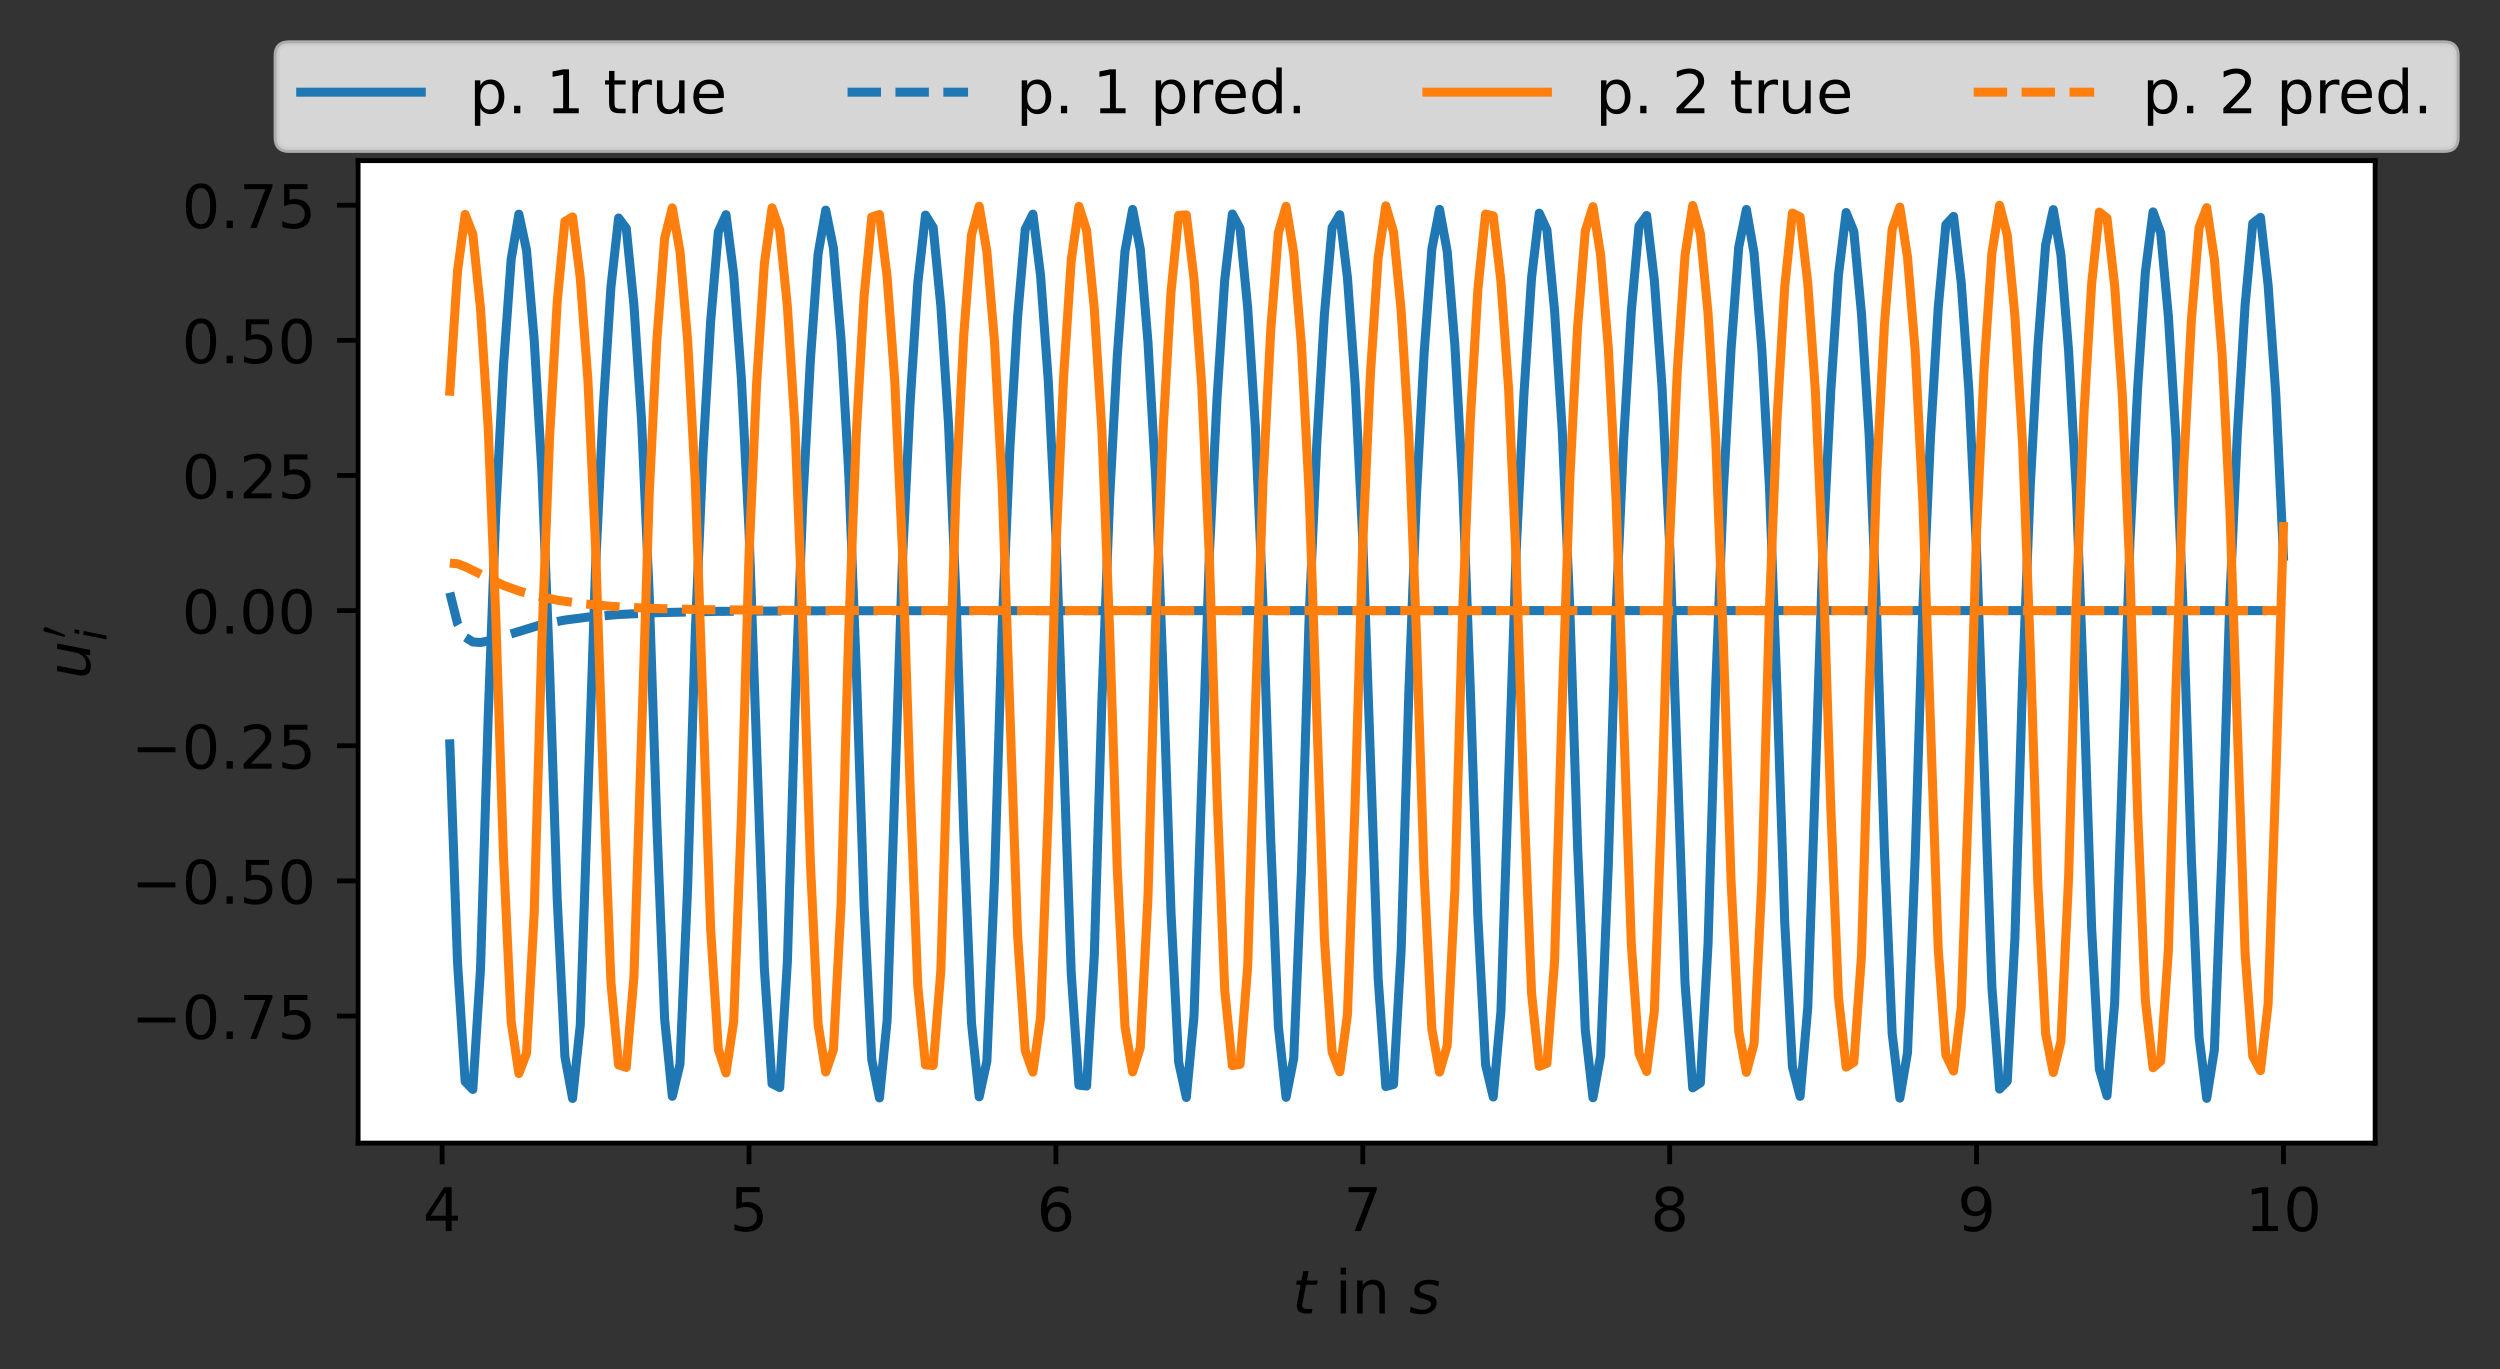 <?xml version="1.0" encoding="utf-8" standalone="no"?>
<!DOCTYPE svg PUBLIC "-//W3C//DTD SVG 1.1//EN"
  "http://www.w3.org/Graphics/SVG/1.1/DTD/svg11.dtd">
<!-- Created with matplotlib (https://matplotlib.org/) -->
<svg height="227.298pt" version="1.1" viewBox="0 0 414.972 227.298" width="414.972pt" xmlns="http://www.w3.org/2000/svg" xmlns:xlink="http://www.w3.org/1999/xlink">
 <rect x="0" y="0" width="414.972" height="227.298" fill="#333333" stroke="none"/>
 <defs>
  <style type="text/css">*{stroke-linecap:butt;stroke-linejoin:round;}</style>
 </defs>
 <g id="figure_1">
  <g id="patch_1">
   <path d="M 0 227.298 
L 414.972 227.298 
L 414.972 0 
L 0 0 
z
" style="fill:none;"/>
  </g>
  <g id="axes_1">
   <g id="patch_2">
    <path d="M 59.445 189.742 
L 394.245 189.742 
L 394.245 26.662 
L 59.445 26.662 
z
" style="fill:#ffffff;"/>
   </g>
   <g id="matplotlib.axis_1">
    <g id="xtick_1">
     <g id="line2d_1">
      <defs>
       <path d="M 0 0 
L 0 3.5 
" id="m9316bb30e6" style="stroke:#000000;stroke-width:0.8;"/>
      </defs>
      <g>
       <use style="stroke:#000000;stroke-width:0.8;" x="73.39" xlink:href="#m9316bb30e6" y="189.742"/>
      </g>
     </g>
     <g id="text_1">
      <!-- 4 -->
      <g transform="translate(70.209 204.34)scale(0.1 -0.1)">
       <defs>
        <path d="M 37.797 64.312 
L 12.891 25.391 
L 37.797 25.391 
z
M 35.203 72.906 
L 47.609 72.906 
L 47.609 25.391 
L 58.016 25.391 
L 58.016 17.188 
L 47.609 17.188 
L 47.609 0 
L 37.797 0 
L 37.797 17.188 
L 4.891 17.188 
L 4.891 26.703 
z
" id="DejaVuSans-52"/>
       </defs>
       <use xlink:href="#DejaVuSans-52"/>
      </g>
     </g>
    </g>
    <g id="xtick_2">
     <g id="line2d_2">
      <g>
       <use style="stroke:#000000;stroke-width:0.8;" x="124.33" xlink:href="#m9316bb30e6" y="189.742"/>
      </g>
     </g>
     <g id="text_2">
      <!-- 5 -->
      <g transform="translate(121.148 204.34)scale(0.1 -0.1)">
       <defs>
        <path d="M 10.797 72.906 
L 49.516 72.906 
L 49.516 64.594 
L 19.828 64.594 
L 19.828 46.734 
Q 21.969 47.469 24.109 47.828 
Q 26.266 48.188 28.422 48.188 
Q 40.625 48.188 47.75 41.5 
Q 54.891 34.812 54.891 23.391 
Q 54.891 11.625 47.562 5.094 
Q 40.234 -1.422 26.906 -1.422 
Q 22.312 -1.422 17.547 -0.641 
Q 12.797 0.141 7.719 1.703 
L 7.719 11.625 
Q 12.109 9.234 16.797 8.062 
Q 21.484 6.891 26.703 6.891 
Q 35.156 6.891 40.078 11.328 
Q 45.016 15.766 45.016 23.391 
Q 45.016 31 40.078 35.438 
Q 35.156 39.891 26.703 39.891 
Q 22.75 39.891 18.812 39.016 
Q 14.891 38.141 10.797 36.281 
z
" id="DejaVuSans-53"/>
       </defs>
       <use xlink:href="#DejaVuSans-53"/>
      </g>
     </g>
    </g>
    <g id="xtick_3">
     <g id="line2d_3">
      <g>
       <use style="stroke:#000000;stroke-width:0.8;" x="175.269" xlink:href="#m9316bb30e6" y="189.742"/>
      </g>
     </g>
     <g id="text_3">
      <!-- 6 -->
      <g transform="translate(172.088 204.34)scale(0.1 -0.1)">
       <defs>
        <path d="M 33.016 40.375 
Q 26.375 40.375 22.484 35.828 
Q 18.609 31.297 18.609 23.391 
Q 18.609 15.531 22.484 10.953 
Q 26.375 6.391 33.016 6.391 
Q 39.656 6.391 43.531 10.953 
Q 47.406 15.531 47.406 23.391 
Q 47.406 31.297 43.531 35.828 
Q 39.656 40.375 33.016 40.375 
z
M 52.594 71.297 
L 52.594 62.312 
Q 48.875 64.062 45.094 64.984 
Q 41.312 65.922 37.594 65.922 
Q 27.828 65.922 22.672 59.328 
Q 17.531 52.734 16.797 39.406 
Q 19.672 43.656 24.016 45.922 
Q 28.375 48.188 33.594 48.188 
Q 44.578 48.188 50.953 41.516 
Q 57.328 34.859 57.328 23.391 
Q 57.328 12.156 50.688 5.359 
Q 44.047 -1.422 33.016 -1.422 
Q 20.359 -1.422 13.672 8.266 
Q 6.984 17.969 6.984 36.375 
Q 6.984 53.656 15.188 63.938 
Q 23.391 74.219 37.203 74.219 
Q 40.922 74.219 44.703 73.484 
Q 48.484 72.75 52.594 71.297 
z
" id="DejaVuSans-54"/>
       </defs>
       <use xlink:href="#DejaVuSans-54"/>
      </g>
     </g>
    </g>
    <g id="xtick_4">
     <g id="line2d_4">
      <g>
       <use style="stroke:#000000;stroke-width:0.8;" x="226.209" xlink:href="#m9316bb30e6" y="189.742"/>
      </g>
     </g>
     <g id="text_4">
      <!-- 7 -->
      <g transform="translate(223.027 204.34)scale(0.1 -0.1)">
       <defs>
        <path d="M 8.203 72.906 
L 55.078 72.906 
L 55.078 68.703 
L 28.609 0 
L 18.312 0 
L 43.219 64.594 
L 8.203 64.594 
z
" id="DejaVuSans-55"/>
       </defs>
       <use xlink:href="#DejaVuSans-55"/>
      </g>
     </g>
    </g>
    <g id="xtick_5">
     <g id="line2d_5">
      <g>
       <use style="stroke:#000000;stroke-width:0.8;" x="277.148" xlink:href="#m9316bb30e6" y="189.742"/>
      </g>
     </g>
     <g id="text_5">
      <!-- 8 -->
      <g transform="translate(273.967 204.34)scale(0.1 -0.1)">
       <defs>
        <path d="M 31.781 34.625 
Q 24.75 34.625 20.719 30.859 
Q 16.703 27.094 16.703 20.516 
Q 16.703 13.922 20.719 10.156 
Q 24.75 6.391 31.781 6.391 
Q 38.812 6.391 42.859 10.172 
Q 46.922 13.969 46.922 20.516 
Q 46.922 27.094 42.891 30.859 
Q 38.875 34.625 31.781 34.625 
z
M 21.922 38.812 
Q 15.578 40.375 12.031 44.719 
Q 8.5 49.078 8.5 55.328 
Q 8.5 64.062 14.719 69.141 
Q 20.953 74.219 31.781 74.219 
Q 42.672 74.219 48.875 69.141 
Q 55.078 64.062 55.078 55.328 
Q 55.078 49.078 51.531 44.719 
Q 48 40.375 41.703 38.812 
Q 48.828 37.156 52.797 32.312 
Q 56.781 27.484 56.781 20.516 
Q 56.781 9.906 50.312 4.234 
Q 43.844 -1.422 31.781 -1.422 
Q 19.734 -1.422 13.25 4.234 
Q 6.781 9.906 6.781 20.516 
Q 6.781 27.484 10.781 32.312 
Q 14.797 37.156 21.922 38.812 
z
M 18.312 54.391 
Q 18.312 48.734 21.844 45.562 
Q 25.391 42.391 31.781 42.391 
Q 38.141 42.391 41.719 45.562 
Q 45.312 48.734 45.312 54.391 
Q 45.312 60.062 41.719 63.234 
Q 38.141 66.406 31.781 66.406 
Q 25.391 66.406 21.844 63.234 
Q 18.312 60.062 18.312 54.391 
z
" id="DejaVuSans-56"/>
       </defs>
       <use xlink:href="#DejaVuSans-56"/>
      </g>
     </g>
    </g>
    <g id="xtick_6">
     <g id="line2d_6">
      <g>
       <use style="stroke:#000000;stroke-width:0.8;" x="328.088" xlink:href="#m9316bb30e6" y="189.742"/>
      </g>
     </g>
     <g id="text_6">
      <!-- 9 -->
      <g transform="translate(324.906 204.34)scale(0.1 -0.1)">
       <defs>
        <path d="M 10.984 1.516 
L 10.984 10.5 
Q 14.703 8.734 18.5 7.812 
Q 22.312 6.891 25.984 6.891 
Q 35.75 6.891 40.891 13.453 
Q 46.047 20.016 46.781 33.406 
Q 43.953 29.203 39.594 26.953 
Q 35.25 24.703 29.984 24.703 
Q 19.047 24.703 12.672 31.312 
Q 6.297 37.938 6.297 49.422 
Q 6.297 60.641 12.938 67.422 
Q 19.578 74.219 30.609 74.219 
Q 43.266 74.219 49.922 64.516 
Q 56.594 54.828 56.594 36.375 
Q 56.594 19.141 48.406 8.859 
Q 40.234 -1.422 26.422 -1.422 
Q 22.703 -1.422 18.891 -0.688 
Q 15.094 0.047 10.984 1.516 
z
M 30.609 32.422 
Q 37.25 32.422 41.125 36.953 
Q 45.016 41.5 45.016 49.422 
Q 45.016 57.281 41.125 61.844 
Q 37.25 66.406 30.609 66.406 
Q 23.969 66.406 20.094 61.844 
Q 16.219 57.281 16.219 49.422 
Q 16.219 41.5 20.094 36.953 
Q 23.969 32.422 30.609 32.422 
z
" id="DejaVuSans-57"/>
       </defs>
       <use xlink:href="#DejaVuSans-57"/>
      </g>
     </g>
    </g>
    <g id="xtick_7">
     <g id="line2d_7">
      <g>
       <use style="stroke:#000000;stroke-width:0.8;" x="379.027" xlink:href="#m9316bb30e6" y="189.742"/>
      </g>
     </g>
     <g id="text_7">
      <!-- 10 -->
      <g transform="translate(372.665 204.34)scale(0.1 -0.1)">
       <defs>
        <path d="M 12.406 8.297 
L 28.516 8.297 
L 28.516 63.922 
L 10.984 60.406 
L 10.984 69.391 
L 28.422 72.906 
L 38.281 72.906 
L 38.281 8.297 
L 54.391 8.297 
L 54.391 0 
L 12.406 0 
z
" id="DejaVuSans-49"/>
        <path d="M 31.781 66.406 
Q 24.172 66.406 20.328 58.906 
Q 16.5 51.422 16.5 36.375 
Q 16.5 21.391 20.328 13.891 
Q 24.172 6.391 31.781 6.391 
Q 39.453 6.391 43.281 13.891 
Q 47.125 21.391 47.125 36.375 
Q 47.125 51.422 43.281 58.906 
Q 39.453 66.406 31.781 66.406 
z
M 31.781 74.219 
Q 44.047 74.219 50.516 64.516 
Q 56.984 54.828 56.984 36.375 
Q 56.984 17.969 50.516 8.266 
Q 44.047 -1.422 31.781 -1.422 
Q 19.531 -1.422 13.062 8.266 
Q 6.594 17.969 6.594 36.375 
Q 6.594 54.828 13.062 64.516 
Q 19.531 74.219 31.781 74.219 
z
" id="DejaVuSans-48"/>
       </defs>
       <use xlink:href="#DejaVuSans-49"/>
       <use x="63.623" xlink:href="#DejaVuSans-48"/>
      </g>
     </g>
    </g>
    <g id="text_8">
     <!-- $t$ in $s$ -->
     <g transform="translate(214.495 218.019)scale(0.1 -0.1)">
      <defs>
       <path d="M 42.281 54.688 
L 40.922 47.703 
L 23 47.703 
L 17.188 18.016 
Q 16.891 16.359 16.75 15.234 
Q 16.609 14.109 16.609 13.484 
Q 16.609 10.359 18.484 8.938 
Q 20.359 7.516 24.516 7.516 
L 33.594 7.516 
L 32.078 0 
L 23.484 0 
Q 15.484 0 11.547 3.125 
Q 7.625 6.25 7.625 12.594 
Q 7.625 13.719 7.766 15.062 
Q 7.906 16.406 8.203 18.016 
L 14.016 47.703 
L 6.391 47.703 
L 7.812 54.688 
L 15.281 54.688 
L 18.312 70.219 
L 27.297 70.219 
L 24.312 54.688 
z
" id="DejaVuSans-Oblique-116"/>
       <path id="DejaVuSans-32"/>
       <path d="M 9.422 54.688 
L 18.406 54.688 
L 18.406 0 
L 9.422 0 
z
M 9.422 75.984 
L 18.406 75.984 
L 18.406 64.594 
L 9.422 64.594 
z
" id="DejaVuSans-105"/>
       <path d="M 54.891 33.016 
L 54.891 0 
L 45.906 0 
L 45.906 32.719 
Q 45.906 40.484 42.875 44.328 
Q 39.844 48.188 33.797 48.188 
Q 26.516 48.188 22.312 43.547 
Q 18.109 38.922 18.109 30.906 
L 18.109 0 
L 9.078 0 
L 9.078 54.688 
L 18.109 54.688 
L 18.109 46.188 
Q 21.344 51.125 25.703 53.562 
Q 30.078 56 35.797 56 
Q 45.219 56 50.047 50.172 
Q 54.891 44.344 54.891 33.016 
z
" id="DejaVuSans-110"/>
       <path d="M 50 53.078 
L 48.297 44.578 
Q 44.734 46.531 40.766 47.5 
Q 36.812 48.484 32.625 48.484 
Q 25.531 48.484 21.453 46.062 
Q 17.391 43.656 17.391 39.5 
Q 17.391 34.672 26.859 32.078 
Q 27.594 31.891 27.938 31.781 
L 30.812 30.906 
Q 39.797 28.422 42.797 25.688 
Q 45.797 22.953 45.797 18.219 
Q 45.797 9.516 38.891 4.047 
Q 31.984 -1.422 20.797 -1.422 
Q 16.453 -1.422 11.672 -0.578 
Q 6.891 0.25 1.125 2 
L 2.875 11.281 
Q 7.812 8.734 12.594 7.422 
Q 17.391 6.109 21.781 6.109 
Q 28.375 6.109 32.5 8.938 
Q 36.625 11.766 36.625 16.109 
Q 36.625 20.797 25.781 23.688 
L 24.859 23.922 
L 21.781 24.703 
Q 14.938 26.516 11.766 29.469 
Q 8.594 32.422 8.594 37.016 
Q 8.594 45.75 15.156 50.875 
Q 21.734 56 33.016 56 
Q 37.453 56 41.672 55.266 
Q 45.906 54.547 50 53.078 
z
" id="DejaVuSans-Oblique-115"/>
      </defs>
      <use transform="translate(0 0.016)" xlink:href="#DejaVuSans-Oblique-116"/>
      <use transform="translate(39.209 0.016)" xlink:href="#DejaVuSans-32"/>
      <use transform="translate(70.996 0.016)" xlink:href="#DejaVuSans-105"/>
      <use transform="translate(98.779 0.016)" xlink:href="#DejaVuSans-110"/>
      <use transform="translate(162.158 0.016)" xlink:href="#DejaVuSans-32"/>
      <use transform="translate(193.945 0.016)" xlink:href="#DejaVuSans-Oblique-115"/>
     </g>
    </g>
   </g>
   <g id="matplotlib.axis_2">
    <g id="ytick_1">
     <g id="line2d_8">
      <defs>
       <path d="M 0 0 
L -3.5 0 
" id="m0c90b7caac" style="stroke:#000000;stroke-width:0.8;"/>
      </defs>
      <g>
       <use style="stroke:#000000;stroke-width:0.8;" x="59.445" xlink:href="#m0c90b7caac" y="168.65"/>
      </g>
     </g>
     <g id="text_9">
      <!-- −0.75 -->
      <g transform="translate(21.8 172.449)scale(0.1 -0.1)">
       <defs>
        <path d="M 10.594 35.5 
L 73.188 35.5 
L 73.188 27.203 
L 10.594 27.203 
z
" id="DejaVuSans-8722"/>
        <path d="M 10.688 12.406 
L 21 12.406 
L 21 0 
L 10.688 0 
z
" id="DejaVuSans-46"/>
       </defs>
       <use xlink:href="#DejaVuSans-8722"/>
       <use x="83.789" xlink:href="#DejaVuSans-48"/>
       <use x="147.412" xlink:href="#DejaVuSans-46"/>
       <use x="179.199" xlink:href="#DejaVuSans-55"/>
       <use x="242.822" xlink:href="#DejaVuSans-53"/>
      </g>
     </g>
    </g>
    <g id="ytick_2">
     <g id="line2d_9">
      <g>
       <use style="stroke:#000000;stroke-width:0.8;" x="59.445" xlink:href="#m0c90b7caac" y="146.218"/>
      </g>
     </g>
     <g id="text_10">
      <!-- −0.50 -->
      <g transform="translate(21.8 150.017)scale(0.1 -0.1)">
       <use xlink:href="#DejaVuSans-8722"/>
       <use x="83.789" xlink:href="#DejaVuSans-48"/>
       <use x="147.412" xlink:href="#DejaVuSans-46"/>
       <use x="179.199" xlink:href="#DejaVuSans-53"/>
       <use x="242.822" xlink:href="#DejaVuSans-48"/>
      </g>
     </g>
    </g>
    <g id="ytick_3">
     <g id="line2d_10">
      <g>
       <use style="stroke:#000000;stroke-width:0.8;" x="59.445" xlink:href="#m0c90b7caac" y="123.786"/>
      </g>
     </g>
     <g id="text_11">
      <!-- −0.25 -->
      <g transform="translate(21.8 127.585)scale(0.1 -0.1)">
       <defs>
        <path d="M 19.188 8.297 
L 53.609 8.297 
L 53.609 0 
L 7.328 0 
L 7.328 8.297 
Q 12.938 14.109 22.625 23.891 
Q 32.328 33.688 34.812 36.531 
Q 39.547 41.844 41.422 45.531 
Q 43.312 49.219 43.312 52.781 
Q 43.312 58.594 39.234 62.25 
Q 35.156 65.922 28.609 65.922 
Q 23.969 65.922 18.812 64.312 
Q 13.672 62.703 7.812 59.422 
L 7.812 69.391 
Q 13.766 71.781 18.938 73 
Q 24.125 74.219 28.422 74.219 
Q 39.75 74.219 46.484 68.547 
Q 53.219 62.891 53.219 53.422 
Q 53.219 48.922 51.531 44.891 
Q 49.859 40.875 45.406 35.406 
Q 44.188 33.984 37.641 27.219 
Q 31.109 20.453 19.188 8.297 
z
" id="DejaVuSans-50"/>
       </defs>
       <use xlink:href="#DejaVuSans-8722"/>
       <use x="83.789" xlink:href="#DejaVuSans-48"/>
       <use x="147.412" xlink:href="#DejaVuSans-46"/>
       <use x="179.199" xlink:href="#DejaVuSans-50"/>
       <use x="242.822" xlink:href="#DejaVuSans-53"/>
      </g>
     </g>
    </g>
    <g id="ytick_4">
     <g id="line2d_11">
      <g>
       <use style="stroke:#000000;stroke-width:0.8;" x="59.445" xlink:href="#m0c90b7caac" y="101.354"/>
      </g>
     </g>
     <g id="text_12">
      <!-- 0.00 -->
      <g transform="translate(30.18 105.153)scale(0.1 -0.1)">
       <use xlink:href="#DejaVuSans-48"/>
       <use x="63.623" xlink:href="#DejaVuSans-46"/>
       <use x="95.41" xlink:href="#DejaVuSans-48"/>
       <use x="159.033" xlink:href="#DejaVuSans-48"/>
      </g>
     </g>
    </g>
    <g id="ytick_5">
     <g id="line2d_12">
      <g>
       <use style="stroke:#000000;stroke-width:0.8;" x="59.445" xlink:href="#m0c90b7caac" y="78.922"/>
      </g>
     </g>
     <g id="text_13">
      <!-- 0.25 -->
      <g transform="translate(30.18 82.721)scale(0.1 -0.1)">
       <use xlink:href="#DejaVuSans-48"/>
       <use x="63.623" xlink:href="#DejaVuSans-46"/>
       <use x="95.41" xlink:href="#DejaVuSans-50"/>
       <use x="159.033" xlink:href="#DejaVuSans-53"/>
      </g>
     </g>
    </g>
    <g id="ytick_6">
     <g id="line2d_13">
      <g>
       <use style="stroke:#000000;stroke-width:0.8;" x="59.445" xlink:href="#m0c90b7caac" y="56.49"/>
      </g>
     </g>
     <g id="text_14">
      <!-- 0.50 -->
      <g transform="translate(30.18 60.289)scale(0.1 -0.1)">
       <use xlink:href="#DejaVuSans-48"/>
       <use x="63.623" xlink:href="#DejaVuSans-46"/>
       <use x="95.41" xlink:href="#DejaVuSans-53"/>
       <use x="159.033" xlink:href="#DejaVuSans-48"/>
      </g>
     </g>
    </g>
    <g id="ytick_7">
     <g id="line2d_14">
      <g>
       <use style="stroke:#000000;stroke-width:0.8;" x="59.445" xlink:href="#m0c90b7caac" y="34.058"/>
      </g>
     </g>
     <g id="text_15">
      <!-- 0.75 -->
      <g transform="translate(30.18 37.857)scale(0.1 -0.1)">
       <use xlink:href="#DejaVuSans-48"/>
       <use x="63.623" xlink:href="#DejaVuSans-46"/>
       <use x="95.41" xlink:href="#DejaVuSans-55"/>
       <use x="159.033" xlink:href="#DejaVuSans-53"/>
      </g>
     </g>
    </g>
    <g id="text_16">
     <!-- $u_i^\prime$ -->
     <g transform="translate(15 112.702)rotate(-90)scale(0.1 -0.1)">
      <defs>
       <path d="M 6.688 21.688 
L 13.094 54.688 
L 22.125 54.688 
L 15.719 22.016 
Q 15.234 19.625 15.016 17.922 
Q 14.797 16.219 14.797 15.094 
Q 14.797 10.938 17.328 8.656 
Q 19.875 6.391 24.516 6.391 
Q 31.734 6.391 37 11.266 
Q 42.281 16.156 43.891 24.422 
L 49.906 54.688 
L 58.891 54.688 
L 48.297 0 
L 39.312 0 
L 41.109 8.594 
Q 37.312 3.812 32.062 1.188 
Q 26.812 -1.422 20.906 -1.422 
Q 13.719 -1.422 9.719 2.516 
Q 5.719 6.453 5.719 13.484 
Q 5.719 14.938 5.953 17.141 
Q 6.203 19.344 6.688 21.688 
z
" id="DejaVuSans-Oblique-117"/>
       <path d="M 3.516 5.422 
Q 2.875 5.609 2.875 6.391 
L 15.094 51.812 
Q 15.672 53.656 17.078 54.781 
Q 18.5 55.906 20.312 55.906 
Q 22.656 55.906 24.438 54.359 
Q 26.219 52.828 26.219 50.484 
Q 26.219 49.469 25.688 48.188 
L 7.625 4.984 
Q 7.281 4.297 6.688 4.297 
Q 6.156 4.297 5 4.781 
Q 3.859 5.281 3.516 5.422 
z
" id="Cmsy10-48"/>
       <path d="M 18.312 75.984 
L 27.297 75.984 
L 25.094 64.594 
L 16.109 64.594 
z
M 14.203 54.688 
L 23.188 54.688 
L 12.5 0 
L 3.516 0 
z
" id="DejaVuSans-Oblique-105"/>
      </defs>
      <use transform="translate(0 0.52)" xlink:href="#DejaVuSans-Oblique-117"/>
      <use transform="translate(67.845 38.866)scale(0.7)" xlink:href="#Cmsy10-48"/>
      <use transform="translate(63.379 -26.823)scale(0.7)" xlink:href="#DejaVuSans-Oblique-105"/>
     </g>
    </g>
   </g>
   <g id="line2d_15">
    <path clip-path="url(#p55f73ec2c1)" d="M 74.663 123.468 
L 75.937 159.665 
L 77.21 179.525 
L 78.484 180.833 
L 79.757 160.902 
L 81.031 119.1 
L 82.304 84.845 
L 83.578 60.676 
L 84.851 43.032 
L 86.125 35.549 
L 87.398 41.527 
L 88.672 56.475 
L 89.945 78.202 
L 91.219 110.88 
L 92.492 149.272 
L 93.766 175.381 
L 95.039 182.329 
L 96.313 170.179 
L 98.86 94.121 
L 100.133 67.572 
L 101.407 47.676 
L 102.68 36.185 
L 103.954 37.906 
L 105.227 50.668 
L 106.501 69.922 
L 107.774 98.927 
L 109.048 137.328 
L 110.321 169.166 
L 111.595 181.973 
L 112.868 176.634 
L 114.142 147.174 
L 115.415 104.813 
L 116.689 75.199 
L 117.962 53.311 
L 119.236 38.477 
L 120.509 35.634 
L 121.783 45.545 
L 123.056 62.743 
L 124.33 88.092 
L 126.877 160.785 
L 128.15 179.871 
L 129.423 180.524 
L 130.697 159.668 
L 131.97 117.348 
L 133.244 83.619 
L 134.517 59.7 
L 135.791 42.169 
L 137.064 34.88 
L 138.338 41.174 
L 139.611 56.427 
L 140.885 78.57 
L 142.158 111.835 
L 143.432 150.381 
L 144.705 175.895 
L 145.979 182.237 
L 147.252 169.386 
L 149.799 92.996 
L 151.073 66.73 
L 152.346 46.983 
L 153.62 35.709 
L 154.893 37.756 
L 156.167 50.782 
L 157.44 70.323 
L 158.714 99.779 
L 159.987 138.432 
L 161.261 169.845 
L 162.534 182.061 
L 163.808 176.152 
L 165.081 145.885 
L 166.355 103.672 
L 167.628 74.397 
L 168.902 52.676 
L 170.175 38.051 
L 171.449 35.546 
L 172.722 45.74 
L 173.996 63.15 
L 175.269 88.856 
L 177.816 161.616 
L 179.09 180.124 
L 180.363 180.268 
L 181.636 158.667 
L 182.91 116.124 
L 184.183 82.803 
L 185.457 59.073 
L 186.73 41.727 
L 188.004 34.766 
L 189.277 41.386 
L 190.551 56.83 
L 191.824 79.249 
L 193.098 112.864 
L 194.371 151.342 
L 195.645 176.315 
L 196.918 182.168 
L 198.192 168.675 
L 200.739 92.124 
L 202.012 66.083 
L 203.286 46.503 
L 204.559 35.521 
L 205.833 37.93 
L 207.106 51.171 
L 208.38 70.921 
L 209.653 100.725 
L 210.927 139.479 
L 212.2 170.445 
L 213.474 182.14 
L 214.747 175.688 
L 216.021 144.704 
L 217.294 102.692 
L 218.568 73.711 
L 219.841 52.152 
L 221.115 37.773 
L 222.388 35.641 
L 223.662 46.101 
L 224.935 63.685 
L 226.209 89.7 
L 228.756 162.39 
L 230.029 180.355 
L 231.303 180.01 
L 232.576 157.69 
L 233.849 114.999 
L 235.123 82.059 
L 236.396 58.506 
L 237.67 41.361 
L 238.943 34.753 
L 240.217 41.697 
L 241.49 57.311 
L 242.764 79.987 
L 244.037 113.909 
L 245.311 152.27 
L 246.584 176.709 
L 247.858 182.085 
L 249.131 167.956 
L 251.678 91.3 
L 252.952 65.471 
L 254.225 46.062 
L 255.499 35.389 
L 256.772 38.165 
L 258.046 51.61 
L 259.319 71.561 
L 260.593 101.694 
L 261.866 140.511 
L 263.14 171.016 
L 264.413 182.211 
L 265.687 175.213 
L 266.96 143.53 
L 268.234 101.749 
L 269.507 73.048 
L 270.781 51.651 
L 272.054 37.527 
L 273.328 35.775 
L 274.601 46.494 
L 275.875 64.246 
L 277.148 90.565 
L 279.695 163.143 
L 280.969 180.57 
L 282.242 179.745 
L 283.516 156.702 
L 284.789 113.9 
L 286.063 81.332 
L 287.336 57.952 
L 288.609 41.015 
L 289.883 34.767 
L 291.156 42.03 
L 292.43 57.812 
L 293.703 80.741 
L 294.977 114.96 
L 296.25 153.182 
L 297.524 177.088 
L 298.797 181.984 
L 300.071 167.216 
L 302.618 90.491 
L 303.891 64.869 
L 305.165 45.634 
L 306.438 35.277 
L 307.712 38.417 
L 308.985 52.059 
L 310.259 72.217 
L 311.532 102.671 
L 312.806 141.536 
L 314.079 171.571 
L 315.353 182.269 
L 316.626 174.72 
L 317.9 142.349 
L 319.173 100.822 
L 320.447 72.393 
L 321.72 51.157 
L 322.994 37.294 
L 324.267 35.922 
L 325.541 46.895 
L 326.814 64.816 
L 328.088 91.441 
L 330.635 163.88 
L 331.908 180.774 
L 333.182 179.461 
L 334.455 155.697 
L 335.729 112.817 
L 337.002 80.613 
L 338.276 57.403 
L 339.549 40.678 
L 340.822 34.793 
L 342.096 42.371 
L 343.369 58.318 
L 344.643 81.506 
L 345.916 116.014 
L 347.19 154.082 
L 348.463 177.453 
L 349.737 181.877 
L 351.01 166.46 
L 353.557 89.691 
L 354.831 64.271 
L 356.104 45.213 
L 357.378 35.176 
L 358.651 38.678 
L 359.925 52.514 
L 361.198 72.877 
L 362.472 103.657 
L 363.745 142.552 
L 365.019 172.112 
L 366.292 182.313 
L 367.566 174.207 
L 368.839 141.162 
L 370.113 99.907 
L 371.386 71.743 
L 372.66 50.668 
L 373.933 37.072 
L 375.207 36.08 
L 376.48 47.301 
L 377.754 65.393 
L 379.027 92.326 
L 379.027 92.326 
" style="fill:none;stroke:#1f77b4;stroke-linecap:square;stroke-width:1.5;"/>
   </g>
   <g id="line2d_16">
    <path clip-path="url(#p55f73ec2c1)" d="M 74.663 98.367 
L 75.937 103.481 
L 77.21 105.748 
L 78.484 106.56 
L 79.757 106.646 
L 81.031 106.39 
L 89.945 103.65 
L 93.766 102.926 
L 97.586 102.429 
L 102.68 102.001 
L 109.048 101.697 
L 119.236 101.478 
L 137.064 101.375 
L 203.286 101.354 
L 379.027 101.354 
L 379.027 101.354 
" style="fill:none;stroke:#1f77b4;stroke-dasharray:5.55,2.4;stroke-dashoffset:0;stroke-width:1.5;"/>
   </g>
   <g id="line2d_17">
    <path clip-path="url(#p55f73ec2c1)" d="M 74.663 64.932 
L 75.937 45.075 
L 77.21 35.59 
L 78.484 38.903 
L 79.757 51.208 
L 81.031 70.9 
L 82.304 102.673 
L 83.578 142.105 
L 84.851 169.594 
L 86.125 178.194 
L 87.398 174.828 
L 88.672 151.523 
L 89.945 106.29 
L 91.219 72.745 
L 92.492 50.085 
L 93.766 36.752 
L 95.039 36.006 
L 96.313 46.074 
L 97.586 63.078 
L 98.86 90.759 
L 100.133 129.599 
L 101.407 163.044 
L 102.68 176.769 
L 103.954 177.178 
L 105.227 162.12 
L 107.774 81.774 
L 109.048 56.259 
L 110.321 39.565 
L 111.595 34.499 
L 112.868 41.716 
L 114.142 56.48 
L 115.415 80.161 
L 117.962 154.213 
L 119.236 174.179 
L 120.509 178.096 
L 121.783 169.549 
L 123.056 136.029 
L 124.33 92.193 
L 125.603 63.414 
L 126.877 43.765 
L 128.15 34.494 
L 129.423 38.169 
L 130.697 50.856 
L 131.97 71.037 
L 133.244 103.52 
L 134.517 143.241 
L 135.791 169.981 
L 137.064 177.939 
L 138.338 174.242 
L 139.611 150.065 
L 140.885 104.545 
L 142.158 71.525 
L 143.432 49.115 
L 144.705 36.013 
L 145.979 35.601 
L 147.252 45.977 
L 148.526 63.31 
L 149.799 91.518 
L 151.073 130.724 
L 152.346 163.702 
L 153.62 176.766 
L 154.893 176.858 
L 156.167 161.164 
L 157.44 119.072 
L 158.714 80.672 
L 159.987 55.434 
L 161.261 38.973 
L 162.534 34.236 
L 163.808 41.755 
L 165.081 56.764 
L 166.355 80.845 
L 168.902 155.075 
L 170.175 174.385 
L 171.449 177.957 
L 172.722 168.947 
L 173.996 134.601 
L 175.269 91.083 
L 176.543 62.632 
L 177.816 43.211 
L 179.09 34.255 
L 180.363 38.256 
L 181.636 51.155 
L 182.91 71.644 
L 184.183 104.537 
L 185.457 144.248 
L 186.73 170.387 
L 188.004 177.927 
L 189.277 173.887 
L 190.551 148.923 
L 191.824 103.325 
L 193.098 70.726 
L 194.371 48.547 
L 195.645 35.734 
L 196.918 35.672 
L 198.192 46.275 
L 199.465 63.844 
L 200.739 92.438 
L 202.012 131.811 
L 203.286 164.315 
L 204.559 176.876 
L 205.833 176.676 
L 207.106 160.337 
L 208.38 117.741 
L 209.653 79.819 
L 210.927 54.83 
L 212.2 38.625 
L 213.474 34.243 
L 214.747 42.031 
L 216.021 57.232 
L 217.294 81.653 
L 219.841 155.886 
L 221.115 174.625 
L 222.388 177.912 
L 223.662 168.402 
L 224.935 133.298 
L 226.209 90.128 
L 227.482 61.976 
L 228.756 42.788 
L 230.029 34.168 
L 231.303 38.486 
L 232.576 51.569 
L 233.849 72.337 
L 235.123 105.586 
L 236.396 145.224 
L 237.67 170.79 
L 238.943 177.961 
L 240.217 173.559 
L 241.49 147.816 
L 242.764 102.205 
L 244.037 70.003 
L 245.311 48.052 
L 246.584 35.54 
L 247.858 35.83 
L 249.131 46.643 
L 250.405 64.434 
L 251.678 93.392 
L 252.952 132.887 
L 254.225 164.908 
L 255.499 177 
L 256.772 176.501 
L 258.046 159.509 
L 259.319 116.464 
L 260.593 79.013 
L 261.866 54.267 
L 263.14 38.326 
L 264.413 34.303 
L 265.687 42.351 
L 266.96 57.737 
L 268.234 82.49 
L 270.781 156.678 
L 272.054 174.864 
L 273.328 177.851 
L 274.601 167.85 
L 275.875 132.008 
L 277.148 89.209 
L 278.422 61.345 
L 279.695 42.394 
L 280.969 34.114 
L 282.242 38.746 
L 283.516 52.005 
L 284.789 73.054 
L 286.063 106.644 
L 287.336 146.184 
L 288.609 171.18 
L 289.883 177.996 
L 291.156 173.222 
L 292.43 146.698 
L 293.703 101.116 
L 294.977 69.298 
L 296.25 47.574 
L 297.524 35.368 
L 298.797 36.008 
L 300.071 47.025 
L 301.344 65.039 
L 302.618 94.36 
L 303.891 133.956 
L 305.165 165.484 
L 306.438 177.121 
L 307.712 176.324 
L 308.985 158.666 
L 310.259 115.205 
L 311.532 78.223 
L 312.806 53.716 
L 314.079 38.042 
L 315.353 34.379 
L 316.626 42.681 
L 317.9 58.251 
L 319.173 83.34 
L 321.72 157.452 
L 322.994 175.094 
L 324.267 177.782 
L 325.541 167.278 
L 326.814 130.716 
L 328.088 88.305 
L 329.361 60.724 
L 330.635 42.01 
L 331.908 34.075 
L 333.182 39.015 
L 334.455 52.449 
L 335.729 73.781 
L 337.002 107.709 
L 338.276 147.133 
L 339.549 171.557 
L 340.822 178.021 
L 342.096 172.871 
L 343.369 145.563 
L 344.643 100.044 
L 345.916 68.601 
L 347.19 47.105 
L 348.463 35.209 
L 349.737 36.196 
L 351.01 47.414 
L 352.284 65.657 
L 353.557 95.337 
L 354.831 135.019 
L 356.104 166.044 
L 357.378 177.234 
L 358.651 176.139 
L 359.925 157.797 
L 361.198 113.959 
L 362.472 77.441 
L 363.745 53.171 
L 365.019 37.768 
L 366.292 34.466 
L 367.566 43.018 
L 368.839 58.775 
L 370.113 84.201 
L 372.66 158.211 
L 373.933 175.314 
L 375.207 177.717 
L 376.48 166.686 
L 377.754 129.421 
L 379.027 87.414 
L 379.027 87.414 
" style="fill:none;stroke:#ff7f0e;stroke-linecap:square;stroke-width:1.5;"/>
   </g>
   <g id="line2d_18">
    <path clip-path="url(#p55f73ec2c1)" d="M 74.663 93.468 
L 75.937 93.576 
L 77.21 94.063 
L 83.578 97.165 
L 86.125 98.091 
L 88.672 98.819 
L 92.492 99.621 
L 96.313 100.17 
L 101.407 100.642 
L 107.774 100.977 
L 116.689 101.199 
L 131.97 101.32 
L 176.543 101.354 
L 379.027 101.354 
L 379.027 101.354 
" style="fill:none;stroke:#ff7f0e;stroke-dasharray:5.55,2.4;stroke-dashoffset:0;stroke-width:1.5;"/>
   </g>
   <g id="patch_3">
    <path d="M 59.445 189.742 
L 59.445 26.662 
" style="fill:none;stroke:#000000;stroke-linecap:square;stroke-linejoin:miter;stroke-width:0.8;"/>
   </g>
   <g id="patch_4">
    <path d="M 394.245 189.742 
L 394.245 26.662 
" style="fill:none;stroke:#000000;stroke-linecap:square;stroke-linejoin:miter;stroke-width:0.8;"/>
   </g>
   <g id="patch_5">
    <path d="M 59.445 189.742 
L 394.245 189.742 
" style="fill:none;stroke:#000000;stroke-linecap:square;stroke-linejoin:miter;stroke-width:0.8;"/>
   </g>
   <g id="patch_6">
    <path d="M 59.445 26.662 
L 394.245 26.662 
" style="fill:none;stroke:#000000;stroke-linecap:square;stroke-linejoin:miter;stroke-width:0.8;"/>
   </g>
   <g id="legend_1">
    <g id="patch_7">
     <path d="M 47.919 24.878 
L 405.772 24.878 
Q 407.772 24.878 407.772 22.878 
L 407.772 9.2 
Q 407.772 7.2 405.772 7.2 
L 47.919 7.2 
Q 45.919 7.2 45.919 9.2 
L 45.919 22.878 
Q 45.919 24.878 47.919 24.878 
z
" style="fill:#ffffff;opacity:0.8;stroke:#cccccc;stroke-linejoin:miter;"/>
    </g>
    <g id="line2d_19">
     <path d="M 49.919 15.298 
L 69.919 15.298 
" style="fill:none;stroke:#1f77b4;stroke-linecap:square;stroke-width:1.5;"/>
    </g>
    <g id="line2d_20"/>
    <g id="text_17">
     <!-- p. 1 true -->
     <g transform="translate(77.919 18.798)scale(0.1 -0.1)">
      <defs>
       <path d="M 18.109 8.203 
L 18.109 -20.797 
L 9.078 -20.797 
L 9.078 54.688 
L 18.109 54.688 
L 18.109 46.391 
Q 20.953 51.266 25.266 53.625 
Q 29.594 56 35.594 56 
Q 45.562 56 51.781 48.094 
Q 58.016 40.188 58.016 27.297 
Q 58.016 14.406 51.781 6.484 
Q 45.562 -1.422 35.594 -1.422 
Q 29.594 -1.422 25.266 0.953 
Q 20.953 3.328 18.109 8.203 
z
M 48.688 27.297 
Q 48.688 37.203 44.609 42.844 
Q 40.531 48.484 33.406 48.484 
Q 26.266 48.484 22.188 42.844 
Q 18.109 37.203 18.109 27.297 
Q 18.109 17.391 22.188 11.75 
Q 26.266 6.109 33.406 6.109 
Q 40.531 6.109 44.609 11.75 
Q 48.688 17.391 48.688 27.297 
z
" id="DejaVuSans-112"/>
       <path d="M 18.312 70.219 
L 18.312 54.688 
L 36.812 54.688 
L 36.812 47.703 
L 18.312 47.703 
L 18.312 18.016 
Q 18.312 11.328 20.141 9.422 
Q 21.969 7.516 27.594 7.516 
L 36.812 7.516 
L 36.812 0 
L 27.594 0 
Q 17.188 0 13.234 3.875 
Q 9.281 7.766 9.281 18.016 
L 9.281 47.703 
L 2.688 47.703 
L 2.688 54.688 
L 9.281 54.688 
L 9.281 70.219 
z
" id="DejaVuSans-116"/>
       <path d="M 41.109 46.297 
Q 39.594 47.172 37.812 47.578 
Q 36.031 48 33.891 48 
Q 26.266 48 22.188 43.047 
Q 18.109 38.094 18.109 28.812 
L 18.109 0 
L 9.078 0 
L 9.078 54.688 
L 18.109 54.688 
L 18.109 46.188 
Q 20.953 51.172 25.484 53.578 
Q 30.031 56 36.531 56 
Q 37.453 56 38.578 55.875 
Q 39.703 55.766 41.062 55.516 
z
" id="DejaVuSans-114"/>
       <path d="M 8.5 21.578 
L 8.5 54.688 
L 17.484 54.688 
L 17.484 21.922 
Q 17.484 14.156 20.5 10.266 
Q 23.531 6.391 29.594 6.391 
Q 36.859 6.391 41.078 11.031 
Q 45.312 15.672 45.312 23.688 
L 45.312 54.688 
L 54.297 54.688 
L 54.297 0 
L 45.312 0 
L 45.312 8.406 
Q 42.047 3.422 37.719 1 
Q 33.406 -1.422 27.688 -1.422 
Q 18.266 -1.422 13.375 4.438 
Q 8.5 10.297 8.5 21.578 
z
M 31.109 56 
z
" id="DejaVuSans-117"/>
       <path d="M 56.203 29.594 
L 56.203 25.203 
L 14.891 25.203 
Q 15.484 15.922 20.484 11.062 
Q 25.484 6.203 34.422 6.203 
Q 39.594 6.203 44.453 7.469 
Q 49.312 8.734 54.109 11.281 
L 54.109 2.781 
Q 49.266 0.734 44.188 -0.344 
Q 39.109 -1.422 33.891 -1.422 
Q 20.797 -1.422 13.156 6.188 
Q 5.516 13.812 5.516 26.812 
Q 5.516 40.234 12.766 48.109 
Q 20.016 56 32.328 56 
Q 43.359 56 49.781 48.891 
Q 56.203 41.797 56.203 29.594 
z
M 47.219 32.234 
Q 47.125 39.594 43.094 43.984 
Q 39.062 48.391 32.422 48.391 
Q 24.906 48.391 20.391 44.141 
Q 15.875 39.891 15.188 32.172 
z
" id="DejaVuSans-101"/>
      </defs>
      <use xlink:href="#DejaVuSans-112"/>
      <use x="63.477" xlink:href="#DejaVuSans-46"/>
      <use x="95.264" xlink:href="#DejaVuSans-32"/>
      <use x="127.051" xlink:href="#DejaVuSans-49"/>
      <use x="190.674" xlink:href="#DejaVuSans-32"/>
      <use x="222.461" xlink:href="#DejaVuSans-116"/>
      <use x="261.67" xlink:href="#DejaVuSans-114"/>
      <use x="302.783" xlink:href="#DejaVuSans-117"/>
      <use x="366.162" xlink:href="#DejaVuSans-101"/>
     </g>
    </g>
    <g id="line2d_21">
     <path d="M 140.686 15.298 
L 160.686 15.298 
" style="fill:none;stroke:#1f77b4;stroke-dasharray:5.55,2.4;stroke-dashoffset:0;stroke-width:1.5;"/>
    </g>
    <g id="line2d_22"/>
    <g id="text_18">
     <!-- p. 1 pred. -->
     <g transform="translate(168.686 18.798)scale(0.1 -0.1)">
      <defs>
       <path d="M 45.406 46.391 
L 45.406 75.984 
L 54.391 75.984 
L 54.391 0 
L 45.406 0 
L 45.406 8.203 
Q 42.578 3.328 38.25 0.953 
Q 33.938 -1.422 27.875 -1.422 
Q 17.969 -1.422 11.734 6.484 
Q 5.516 14.406 5.516 27.297 
Q 5.516 40.188 11.734 48.094 
Q 17.969 56 27.875 56 
Q 33.938 56 38.25 53.625 
Q 42.578 51.266 45.406 46.391 
z
M 14.797 27.297 
Q 14.797 17.391 18.875 11.75 
Q 22.953 6.109 30.078 6.109 
Q 37.203 6.109 41.297 11.75 
Q 45.406 17.391 45.406 27.297 
Q 45.406 37.203 41.297 42.844 
Q 37.203 48.484 30.078 48.484 
Q 22.953 48.484 18.875 42.844 
Q 14.797 37.203 14.797 27.297 
z
" id="DejaVuSans-100"/>
      </defs>
      <use xlink:href="#DejaVuSans-112"/>
      <use x="63.477" xlink:href="#DejaVuSans-46"/>
      <use x="95.264" xlink:href="#DejaVuSans-32"/>
      <use x="127.051" xlink:href="#DejaVuSans-49"/>
      <use x="190.674" xlink:href="#DejaVuSans-32"/>
      <use x="222.461" xlink:href="#DejaVuSans-112"/>
      <use x="285.938" xlink:href="#DejaVuSans-114"/>
      <use x="324.801" xlink:href="#DejaVuSans-101"/>
      <use x="386.324" xlink:href="#DejaVuSans-100"/>
      <use x="449.801" xlink:href="#DejaVuSans-46"/>
     </g>
    </g>
    <g id="line2d_23">
     <path d="M 236.845 15.298 
L 256.845 15.298 
" style="fill:none;stroke:#ff7f0e;stroke-linecap:square;stroke-width:1.5;"/>
    </g>
    <g id="line2d_24"/>
    <g id="text_19">
     <!-- p. 2 true -->
     <g transform="translate(264.845 18.798)scale(0.1 -0.1)">
      <use xlink:href="#DejaVuSans-112"/>
      <use x="63.477" xlink:href="#DejaVuSans-46"/>
      <use x="95.264" xlink:href="#DejaVuSans-32"/>
      <use x="127.051" xlink:href="#DejaVuSans-50"/>
      <use x="190.674" xlink:href="#DejaVuSans-32"/>
      <use x="222.461" xlink:href="#DejaVuSans-116"/>
      <use x="261.67" xlink:href="#DejaVuSans-114"/>
      <use x="302.783" xlink:href="#DejaVuSans-117"/>
      <use x="366.162" xlink:href="#DejaVuSans-101"/>
     </g>
    </g>
    <g id="line2d_25">
     <path d="M 327.613 15.298 
L 347.613 15.298 
" style="fill:none;stroke:#ff7f0e;stroke-dasharray:5.55,2.4;stroke-dashoffset:0;stroke-width:1.5;"/>
    </g>
    <g id="line2d_26"/>
    <g id="text_20">
     <!-- p. 2 pred. -->
     <g transform="translate(355.613 18.798)scale(0.1 -0.1)">
      <use xlink:href="#DejaVuSans-112"/>
      <use x="63.477" xlink:href="#DejaVuSans-46"/>
      <use x="95.264" xlink:href="#DejaVuSans-32"/>
      <use x="127.051" xlink:href="#DejaVuSans-50"/>
      <use x="190.674" xlink:href="#DejaVuSans-32"/>
      <use x="222.461" xlink:href="#DejaVuSans-112"/>
      <use x="285.938" xlink:href="#DejaVuSans-114"/>
      <use x="324.801" xlink:href="#DejaVuSans-101"/>
      <use x="386.324" xlink:href="#DejaVuSans-100"/>
      <use x="449.801" xlink:href="#DejaVuSans-46"/>
     </g>
    </g>
   </g>
  </g>
 </g>
 <defs>
  <clipPath id="p55f73ec2c1">
   <rect height="163.08" width="334.8" x="59.445" y="26.662"/>
  </clipPath>
 </defs>
</svg>

